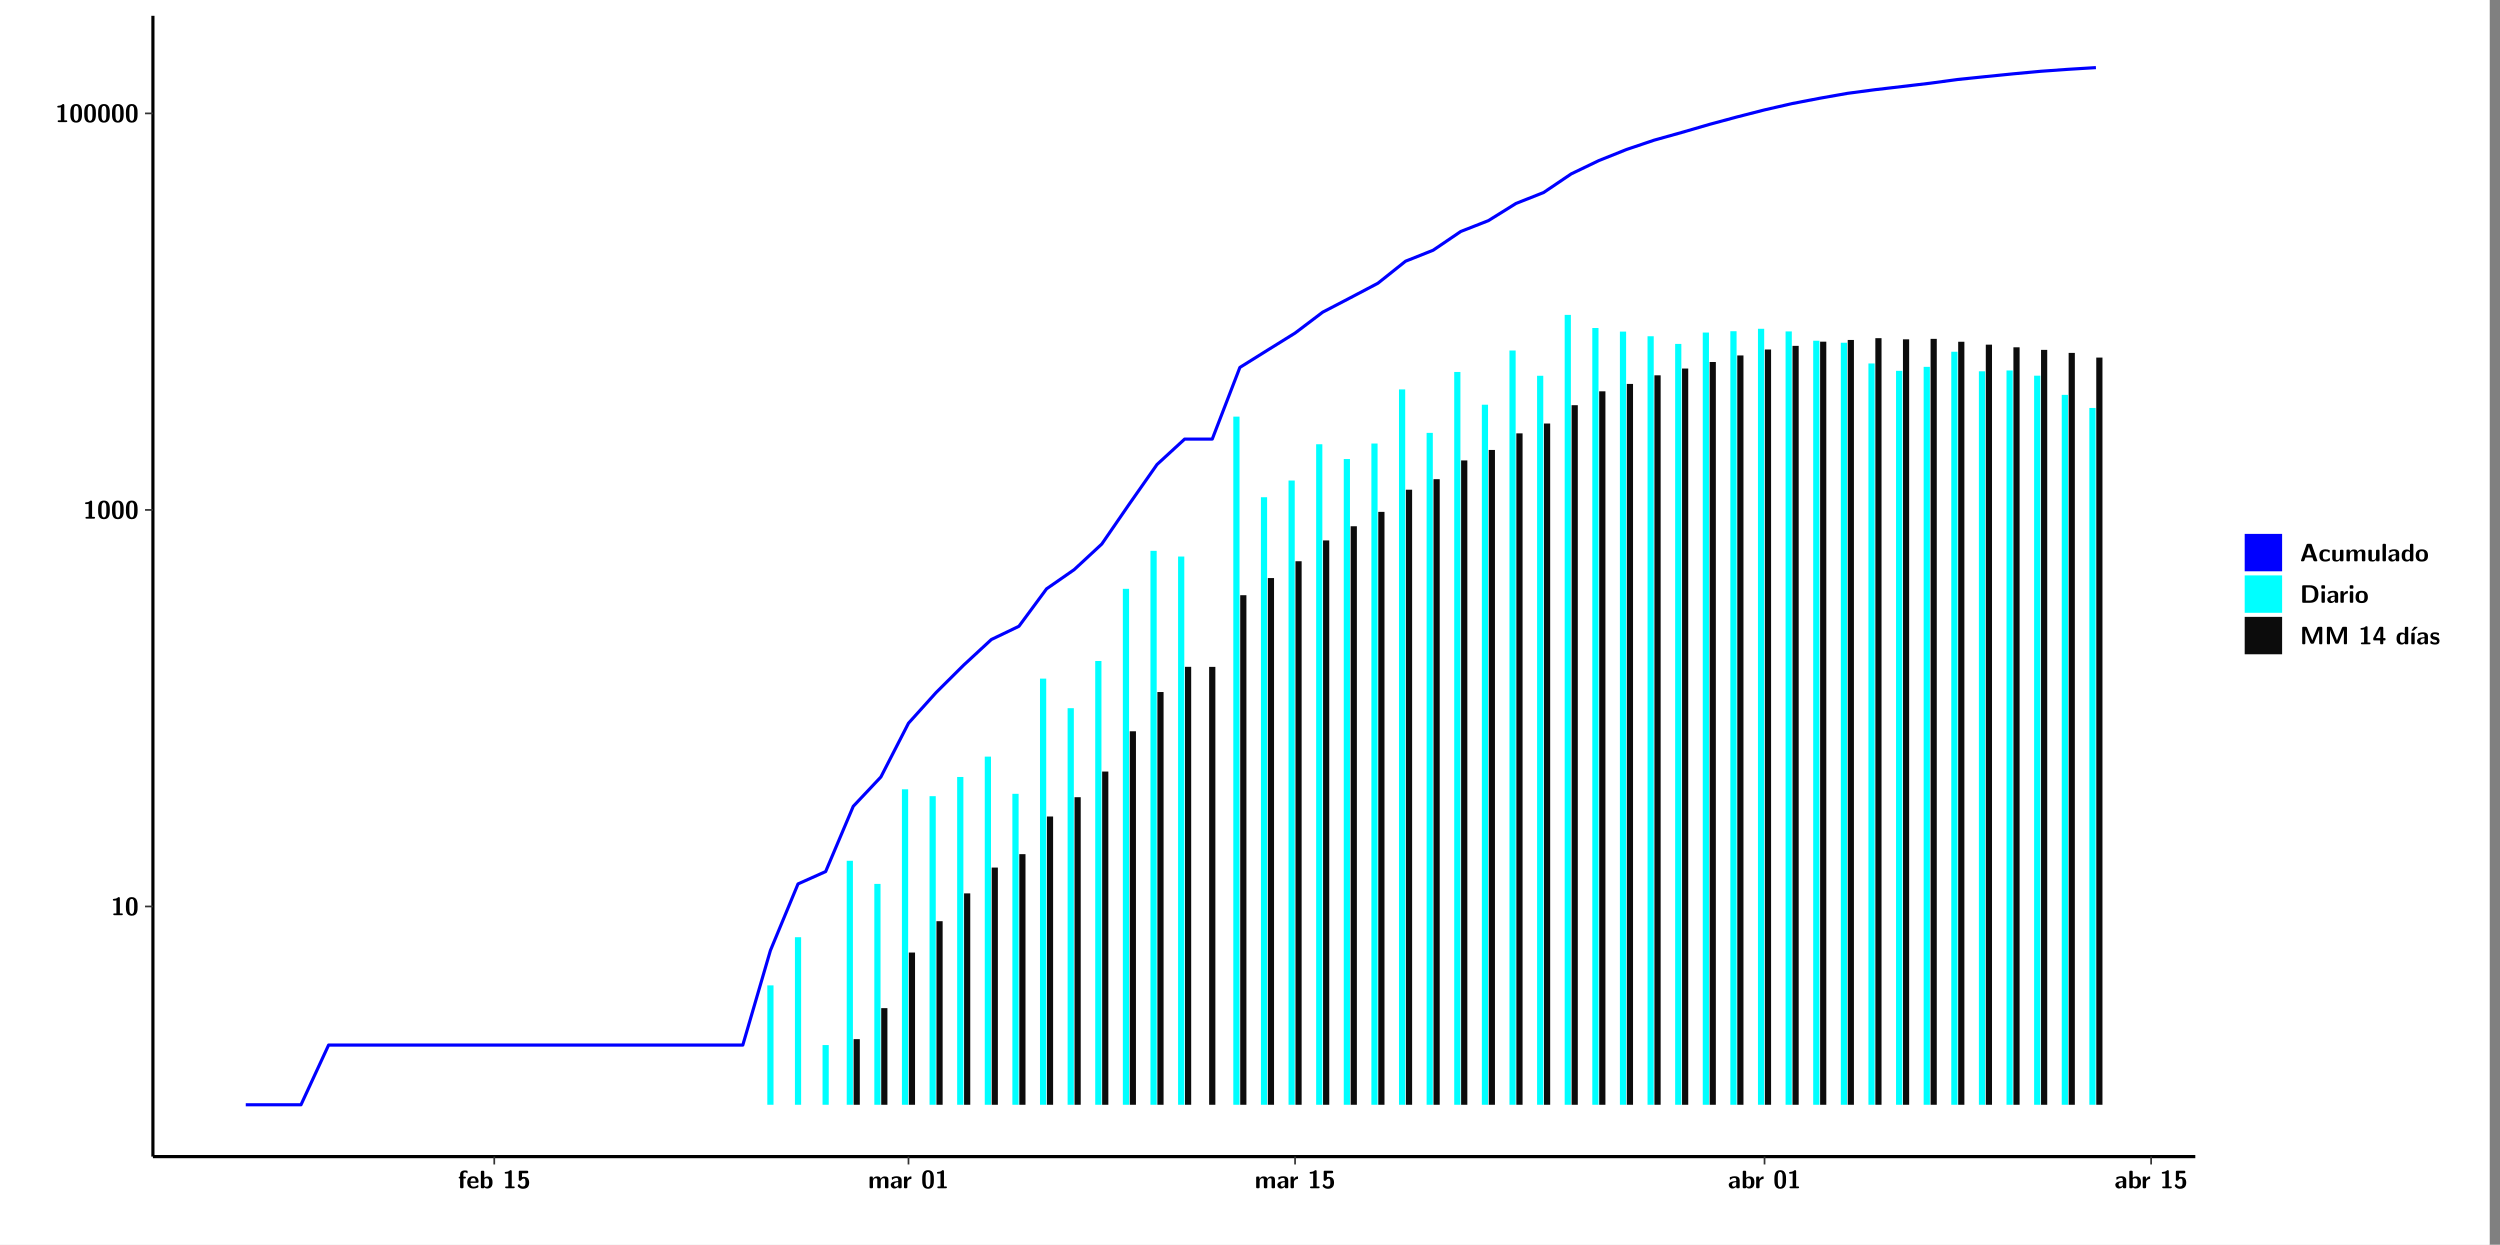 <?xml version="1.0" encoding="UTF-8"?>
<svg xmlns="http://www.w3.org/2000/svg" xmlns:xlink="http://www.w3.org/1999/xlink" width="867.653pt" height="432pt" viewBox="0 0 867.653 432" version="1.1">
<rect x="0" y="0" width="867.653" height="432" fill="#808080" stroke="none"/>
<defs>
<g>
<symbol overflow="visible" id="glyph0-0">
<path style="stroke:none;" d=""/>
</symbol>
<symbol overflow="visible" id="glyph0-1">
<path style="stroke:none;" d="M 3.109 -5.859 C 3.109 -6.016 3.109 -6.281 2.719 -6.281 C 2.547 -6.281 2.516 -6.266 2.406 -6.156 C 2.25 -6.016 1.922 -5.688 1.047 -5.672 C 0.891 -5.672 0.672 -5.609 0.672 -5.359 C 0.672 -5.047 0.969 -5.047 1.094 -5.047 C 1.344 -5.047 1.656 -5.078 1.906 -5.156 L 1.906 -0.625 L 1.234 -0.625 C 1.109 -0.625 0.812 -0.625 0.812 -0.312 C 0.812 0 1.109 0 1.234 0 L 3.719 0 C 3.828 0 4.141 0 4.141 -0.312 C 4.141 -0.625 3.828 -0.625 3.719 -0.625 L 3.109 -0.625 Z M 3.109 -5.859 "/>
</symbol>
<symbol overflow="visible" id="glyph0-2">
<path style="stroke:none;" d="M 4.438 -3 C 4.438 -4.203 4.438 -6.281 2.406 -6.281 C 0.375 -6.281 0.375 -4.219 0.375 -3 C 0.375 -1.812 0.375 0.188 2.406 0.188 C 4.438 0.188 4.438 -1.781 4.438 -3 Z M 2.406 -0.438 C 1.75 -0.438 1.656 -1.25 1.625 -1.484 C 1.562 -1.953 1.562 -2.766 1.562 -3.125 C 1.562 -3.641 1.562 -4.203 1.625 -4.641 C 1.641 -4.875 1.734 -5.641 2.406 -5.641 C 3.047 -5.641 3.156 -4.906 3.188 -4.734 C 3.25 -4.281 3.25 -3.594 3.25 -3.125 C 3.25 -2.625 3.25 -1.953 3.188 -1.469 C 3.156 -1.234 3.062 -0.438 2.406 -0.438 Z M 2.406 -0.438 "/>
</symbol>
<symbol overflow="visible" id="glyph0-3">
<path style="stroke:none;" d="M 1.922 -3.391 L 2.344 -3.391 C 2.453 -3.391 2.766 -3.391 2.766 -3.703 C 2.766 -4.016 2.453 -4.016 2.344 -4.016 L 1.891 -4.016 L 1.891 -4.969 C 1.891 -5.203 1.891 -5.547 2.469 -5.547 C 2.75 -5.547 2.922 -5.469 3.094 -5.297 C 3.156 -5.234 3.188 -5.219 3.219 -5.219 C 3.344 -5.219 3.344 -5.297 3.344 -5.438 L 3.344 -5.844 C 3.344 -6.062 3.328 -6.062 3.031 -6.125 C 2.781 -6.188 2.594 -6.188 2.469 -6.188 C 1.812 -6.188 0.75 -6.031 0.75 -4.719 L 0.75 -4.016 C 0.562 -4.016 0.266 -4.016 0.266 -3.703 C 0.266 -3.391 0.562 -3.391 0.75 -3.391 L 0.75 -0.422 C 0.75 -0.109 0.844 0 1.172 0 L 1.5 0 C 1.828 0 1.922 -0.109 1.922 -0.422 Z M 1.922 -3.391 "/>
</symbol>
<symbol overflow="visible" id="glyph0-4">
<path style="stroke:none;" d="M 3.781 -1.875 C 3.984 -1.875 4.203 -1.891 4.203 -2.281 C 4.203 -3.406 3.672 -4.156 2.359 -4.156 C 0.969 -4.156 0.266 -3.375 0.266 -2.047 C 0.266 -0.609 1.109 0.094 2.484 0.094 C 2.812 0.094 3.312 0.047 3.891 -0.234 C 4.078 -0.328 4.141 -0.359 4.141 -0.469 C 4.141 -0.531 4.125 -0.781 4.109 -0.844 C 4.078 -1.125 4.062 -1.125 3.984 -1.125 C 3.953 -1.125 3.938 -1.125 3.844 -1.047 C 3.328 -0.594 2.797 -0.531 2.516 -0.531 C 1.531 -0.531 1.422 -1.312 1.391 -1.875 Z M 1.406 -2.344 C 1.422 -2.875 1.609 -3.531 2.359 -3.531 C 3.062 -3.531 3.203 -3.031 3.219 -2.344 Z M 1.406 -2.344 "/>
</symbol>
<symbol overflow="visible" id="glyph0-5">
<path style="stroke:none;" d="M 1.703 -5.656 C 1.703 -5.938 1.641 -6.078 1.281 -6.078 L 0.953 -6.078 C 0.641 -6.078 0.531 -5.984 0.531 -5.656 L 0.531 -0.422 C 0.531 -0.109 0.625 0 0.953 0 L 1.312 0 C 1.453 0 1.719 0 1.734 -0.344 C 2.125 0.094 2.578 0.094 2.719 0.094 C 4.578 0.094 4.578 -1.594 4.578 -2.031 C 4.578 -2.453 4.578 -4.109 2.938 -4.109 C 2.219 -4.109 1.781 -3.703 1.703 -3.625 Z M 1.734 -3.172 C 1.844 -3.281 2.109 -3.484 2.5 -3.484 C 3.391 -3.484 3.391 -2.672 3.391 -2.016 C 3.391 -1.375 3.391 -0.531 2.406 -0.531 C 2.047 -0.531 1.828 -0.75 1.734 -0.875 Z M 1.734 -3.172 "/>
</symbol>
<symbol overflow="visible" id="glyph0-6">
<path style="stroke:none;" d="M 1.859 -5.203 L 3.578 -5.203 C 4 -5.203 4 -5.406 4 -5.641 C 4 -5.875 4 -6.078 3.578 -6.078 L 1.141 -6.078 C 0.875 -6.078 0.734 -6.031 0.734 -5.688 L 0.734 -3 C 0.734 -2.609 0.922 -2.594 1.172 -2.594 C 1.391 -2.594 1.469 -2.594 1.594 -2.812 C 1.812 -3.141 2.109 -3.328 2.469 -3.328 C 3.047 -3.328 3.047 -2.656 3.047 -1.969 C 3.047 -1.297 3.047 -0.625 2.125 -0.625 C 1.844 -0.625 1.25 -0.703 0.906 -1.406 C 0.875 -1.453 0.844 -1.5 0.781 -1.5 C 0.719 -1.5 0.703 -1.469 0.656 -1.391 C 0.531 -1.188 0.328 -0.891 0.328 -0.828 C 0.328 -0.75 0.891 0.188 2.141 0.188 C 3.562 0.188 4.328 -0.516 4.328 -1.938 C 4.328 -3.094 3.844 -3.953 2.5 -3.953 C 2.281 -3.953 2.078 -3.922 1.859 -3.844 Z M 1.859 -5.203 "/>
</symbol>
<symbol overflow="visible" id="glyph0-7">
<path style="stroke:none;" d="M 7.062 -2.844 C 7.062 -3.75 6.672 -4.109 5.781 -4.109 C 5.156 -4.109 4.688 -3.828 4.359 -3.25 C 4.219 -4.078 3.484 -4.109 3.109 -4.109 C 2.938 -4.109 2.578 -4.109 2.188 -3.828 C 1.906 -3.625 1.734 -3.344 1.672 -3.203 L 1.672 -3.641 C 1.672 -3.922 1.609 -4.062 1.25 -4.062 L 0.953 -4.062 C 0.625 -4.062 0.531 -3.969 0.531 -3.641 L 0.531 -0.422 C 0.531 -0.109 0.625 0 0.953 0 L 1.297 0 C 1.625 0 1.719 -0.109 1.719 -0.422 L 1.719 -2.359 C 1.719 -3.141 2.25 -3.484 2.688 -3.484 C 3.109 -3.484 3.203 -3.297 3.203 -2.828 L 3.203 -0.422 C 3.203 -0.109 3.297 0 3.625 0 L 3.969 0 C 4.297 0 4.391 -0.109 4.391 -0.422 L 4.391 -2.359 C 4.391 -3.141 4.922 -3.484 5.359 -3.484 C 5.781 -3.484 5.875 -3.297 5.875 -2.828 L 5.875 -0.422 C 5.875 -0.109 5.969 0 6.297 0 L 6.641 0 C 6.984 0 7.062 -0.109 7.062 -0.422 Z M 7.062 -2.844 "/>
</symbol>
<symbol overflow="visible" id="glyph0-8">
<path style="stroke:none;" d="M 4.062 -2.766 C 4.062 -4.156 2.734 -4.156 2.297 -4.156 C 1.891 -4.156 1.453 -4.125 0.859 -3.891 C 0.672 -3.797 0.625 -3.781 0.625 -3.688 C 0.625 -3.625 0.688 -3.109 0.688 -3.047 C 0.703 -2.984 0.75 -2.938 0.812 -2.938 C 0.844 -2.938 0.875 -2.969 0.906 -3 C 1.281 -3.391 1.719 -3.578 2.266 -3.578 C 2.734 -3.578 2.875 -3.297 2.875 -2.781 L 2.875 -2.469 C 2.562 -2.469 0.266 -2.453 0.266 -1.172 C 0.266 -0.547 0.766 0.094 1.531 0.094 C 1.828 0.094 2.484 0.016 2.906 -0.594 L 2.906 -0.422 C 2.906 -0.141 2.969 0 3.328 0 L 3.641 0 C 3.984 0 4.062 -0.109 4.062 -0.422 Z M 2.875 -1.344 C 2.875 -0.531 2.047 -0.531 2.016 -0.531 C 1.641 -0.531 1.406 -0.844 1.406 -1.188 C 1.406 -2.047 2.625 -2.109 2.875 -2.109 Z M 2.875 -1.344 "/>
</symbol>
<symbol overflow="visible" id="glyph0-9">
<path style="stroke:none;" d="M 1.703 -2.016 C 1.703 -2.844 2.391 -3.188 2.938 -3.219 C 3.109 -3.234 3.125 -3.234 3.125 -3.469 L 3.125 -3.875 C 3.125 -4.047 3.125 -4.109 2.969 -4.109 C 2.719 -4.109 2.078 -4.031 1.672 -3.078 L 1.656 -3.078 L 1.656 -3.641 C 1.656 -3.922 1.594 -4.062 1.234 -4.062 L 0.953 -4.062 C 0.641 -4.062 0.531 -3.969 0.531 -3.641 L 0.531 -0.422 C 0.531 -0.109 0.625 0 0.953 0 L 1.281 0 C 1.609 0 1.703 -0.109 1.703 -0.422 Z M 1.703 -2.016 "/>
</symbol>
<symbol overflow="visible" id="glyph0-10">
<path style="stroke:none;" d="M 4.156 -5.703 C 4.031 -6.078 3.766 -6.078 3.594 -6.078 L 2.828 -6.078 C 2.641 -6.078 2.391 -6.078 2.266 -5.703 L 0.406 -0.406 C 0.375 -0.297 0.375 -0.281 0.375 -0.234 C 0.375 0 0.594 0 0.703 0 L 1.031 0 C 1.188 0 1.453 0 1.578 -0.344 L 1.922 -1.328 L 4.344 -1.328 L 4.641 -0.484 C 4.75 -0.172 4.812 0 5.234 0 L 5.703 0 C 5.828 0 6.047 0 6.047 -0.234 C 6.047 -0.281 6.047 -0.297 6 -0.406 Z M 2.812 -3.938 C 2.938 -4.328 3.062 -4.656 3.125 -4.969 L 3.141 -4.969 C 3.188 -4.766 3.188 -4.75 3.25 -4.547 L 4.078 -2.078 L 2.188 -2.078 Z M 2.812 -3.938 "/>
</symbol>
<symbol overflow="visible" id="glyph0-11">
<path style="stroke:none;" d="M 4 -0.438 C 4 -0.531 3.969 -0.938 3.953 -1.047 C 3.953 -1.078 3.938 -1.172 3.844 -1.172 C 3.812 -1.172 3.797 -1.172 3.703 -1.078 C 3.562 -0.953 3.141 -0.594 2.422 -0.594 C 1.516 -0.594 1.516 -1.469 1.516 -2.031 C 1.516 -2.75 1.562 -3.484 2.453 -3.484 C 3.031 -3.484 3.266 -3.344 3.578 -3.078 C 3.688 -2.984 3.703 -2.984 3.734 -2.984 C 3.828 -2.984 3.844 -3.062 3.844 -3.094 C 3.859 -3.172 3.953 -3.656 3.953 -3.703 C 3.953 -3.781 3.891 -3.812 3.75 -3.891 C 3.328 -4.078 3.062 -4.156 2.453 -4.156 C 1.141 -4.156 0.328 -3.547 0.328 -2.016 C 0.328 -0.562 1.078 0.094 2.406 0.094 C 2.641 0.094 3.172 0.094 3.75 -0.203 C 4 -0.344 4 -0.344 4 -0.438 Z M 4 -0.438 "/>
</symbol>
<symbol overflow="visible" id="glyph0-12">
<path style="stroke:none;" d="M 4.391 -3.594 C 4.391 -3.875 4.328 -4.016 3.969 -4.016 L 3.609 -4.016 C 3.281 -4.016 3.188 -3.906 3.188 -3.594 L 3.188 -1.516 C 3.188 -0.938 2.891 -0.438 2.266 -0.438 C 1.766 -0.438 1.719 -0.562 1.719 -1.031 L 1.719 -3.594 C 1.719 -3.875 1.656 -4.016 1.297 -4.016 L 0.953 -4.016 C 0.625 -4.016 0.531 -3.922 0.531 -3.594 L 0.531 -1.109 C 0.531 -0.172 1.031 0.094 1.953 0.094 C 2.188 0.094 2.812 0.094 3.219 -0.656 L 3.219 -0.422 C 3.219 -0.141 3.281 0 3.641 0 L 3.969 0 C 4.297 0 4.391 -0.109 4.391 -0.422 Z M 4.391 -3.594 "/>
</symbol>
<symbol overflow="visible" id="glyph0-13">
<path style="stroke:none;" d="M 1.703 -5.656 C 1.703 -5.938 1.641 -6.078 1.281 -6.078 L 0.953 -6.078 C 0.641 -6.078 0.531 -5.984 0.531 -5.656 L 0.531 -0.422 C 0.531 -0.109 0.625 0 0.953 0 L 1.281 0 C 1.609 0 1.703 -0.109 1.703 -0.422 Z M 1.703 -5.656 "/>
</symbol>
<symbol overflow="visible" id="glyph0-14">
<path style="stroke:none;" d="M 4.375 -5.656 C 4.375 -5.938 4.312 -6.078 3.953 -6.078 L 3.625 -6.078 C 3.297 -6.078 3.203 -5.969 3.203 -5.656 L 3.203 -3.672 C 2.812 -4.047 2.375 -4.109 2.109 -4.109 C 0.328 -4.109 0.328 -2.422 0.328 -2 C 0.328 -1.594 0.328 0.094 2.062 0.094 C 2.422 0.094 2.812 -0.016 3.188 -0.406 C 3.188 -0.094 3.297 0 3.609 0 L 3.953 0 C 4.281 0 4.375 -0.109 4.375 -0.422 Z M 3.188 -1.094 C 3.188 -0.953 3.188 -0.875 2.922 -0.688 C 2.703 -0.547 2.5 -0.531 2.406 -0.531 C 1.516 -0.531 1.516 -1.344 1.516 -2 C 1.516 -2.656 1.516 -3.484 2.5 -3.484 C 2.75 -3.484 2.984 -3.391 3.188 -3.203 Z M 3.188 -1.094 "/>
</symbol>
<symbol overflow="visible" id="glyph0-15">
<path style="stroke:none;" d="M 4.547 -1.969 C 4.547 -3.406 3.844 -4.156 2.406 -4.156 C 0.953 -4.156 0.266 -3.391 0.266 -1.969 C 0.266 -0.547 1.031 0.094 2.406 0.094 C 3.781 0.094 4.547 -0.531 4.547 -1.969 Z M 2.406 -0.594 C 1.469 -0.594 1.469 -1.375 1.469 -2.078 C 1.469 -2.75 1.469 -3.531 2.406 -3.531 C 3.344 -3.531 3.344 -2.766 3.344 -2.078 C 3.344 -1.391 3.344 -0.594 2.406 -0.594 Z M 2.406 -0.594 "/>
</symbol>
<symbol overflow="visible" id="glyph0-16">
<path style="stroke:none;" d="M 1.219 -6.078 C 0.906 -6.078 0.797 -5.984 0.797 -5.656 L 0.797 -0.422 C 0.797 -0.109 0.891 0 1.219 0 L 3.531 0 C 5.672 0 6.422 -1.281 6.422 -3 C 6.422 -3.688 6.297 -4.547 5.812 -5.156 C 5.156 -5.984 4.109 -6.078 3.531 -6.078 Z M 2.062 -0.75 L 2.062 -5.328 L 3.188 -5.328 C 5.078 -5.328 5.156 -3.984 5.156 -3 C 5.156 -2 5.062 -0.75 3.188 -0.75 Z M 2.062 -0.75 "/>
</symbol>
<symbol overflow="visible" id="glyph0-17">
<path style="stroke:none;" d="M 0.891 -6.094 C 0.609 -6.094 0.469 -6.047 0.469 -5.688 L 0.469 -5.281 C 0.469 -5 0.562 -4.891 0.891 -4.891 L 1.344 -4.891 C 1.766 -4.891 1.766 -5.078 1.766 -5.484 C 1.766 -5.906 1.766 -6.094 1.344 -6.094 Z M 1.703 -3.594 C 1.703 -3.875 1.641 -4.016 1.281 -4.016 L 0.953 -4.016 C 0.641 -4.016 0.531 -3.922 0.531 -3.594 L 0.531 -0.422 C 0.531 -0.109 0.625 0 0.953 0 L 1.281 0 C 1.609 0 1.703 -0.109 1.703 -0.422 Z M 1.703 -3.594 "/>
</symbol>
<symbol overflow="visible" id="glyph0-18">
<path style="stroke:none;" d="M 4.859 -2.859 C 4.688 -2.422 4.359 -1.609 4.281 -1.312 C 4.203 -1.625 3.844 -2.484 3.656 -2.953 L 2.531 -5.719 C 2.391 -6.078 2.109 -6.078 1.953 -6.078 L 1.219 -6.078 C 0.906 -6.078 0.797 -5.984 0.797 -5.656 L 0.797 -0.422 C 0.797 -0.109 0.891 0 1.219 0 L 1.453 0 C 1.781 0 1.875 -0.109 1.875 -0.422 L 1.875 -4.953 L 1.891 -4.953 C 1.984 -4.562 2.375 -3.578 2.578 -3.062 L 3.609 -0.562 C 3.766 -0.188 3.969 -0.188 4.266 -0.188 C 4.562 -0.188 4.781 -0.188 4.938 -0.562 L 6.062 -3.328 C 6.141 -3.531 6.625 -4.719 6.672 -4.953 L 6.688 -4.953 L 6.688 -0.422 C 6.688 -0.141 6.75 0 7.109 0 L 7.344 0 C 7.672 0 7.766 -0.109 7.766 -0.422 L 7.766 -5.656 C 7.766 -5.938 7.703 -6.078 7.344 -6.078 L 6.609 -6.078 C 6.391 -6.078 6.172 -6.062 6.016 -5.703 Z M 4.859 -2.859 "/>
</symbol>
<symbol overflow="visible" id="glyph0-19">
<path style="stroke:none;" d="M 0.344 -2.297 C 0.266 -2.172 0.266 -2.141 0.266 -1.984 L 0.266 -1.766 C 0.266 -1.484 0.328 -1.344 0.688 -1.344 L 2.672 -1.344 L 2.672 -0.422 C 2.672 -0.141 2.719 0 3.078 0 L 3.328 0 C 3.656 0 3.75 -0.109 3.75 -0.422 L 3.75 -1.344 L 4.125 -1.344 C 4.391 -1.344 4.547 -1.406 4.547 -1.75 C 4.547 -2.078 4.422 -2.172 4.125 -2.172 L 3.75 -2.172 L 3.75 -5.656 C 3.75 -5.984 3.656 -6.078 3.328 -6.078 L 2.688 -6.078 C 2.531 -6.078 2.391 -6.078 2.281 -5.875 Z M 1.188 -2.172 C 2.578 -4.75 2.672 -5.016 2.703 -5.156 L 2.719 -5.156 L 2.719 -2.172 Z M 1.188 -2.172 "/>
</symbol>
<symbol overflow="visible" id="glyph0-20">
<path style="stroke:none;" d="M 3.906 -5.844 C 3.953 -5.875 4 -5.922 4 -5.969 C 4 -6.078 3.906 -6.078 3.766 -6.078 L 3.047 -6.078 C 2.875 -6.078 2.859 -6.078 2.781 -5.984 L 2.031 -4.953 C 1.953 -4.859 1.953 -4.844 1.953 -4.828 C 1.953 -4.703 2.047 -4.703 2.188 -4.703 L 2.516 -4.703 Z M 3.906 -5.844 "/>
</symbol>
<symbol overflow="visible" id="glyph0-21">
<path style="stroke:none;" d="M 1.703 -3.594 C 1.703 -3.875 1.641 -4.016 1.281 -4.016 L 0.953 -4.016 C 0.641 -4.016 0.531 -3.922 0.531 -3.594 L 0.531 -0.422 C 0.531 -0.109 0.625 0 0.953 0 L 1.281 0 C 1.609 0 1.703 -0.109 1.703 -0.422 Z M 1.703 -3.594 "/>
</symbol>
<symbol overflow="visible" id="glyph0-22">
<path style="stroke:none;" d="M 3.469 -1.234 C 3.469 -1.734 3.203 -2.031 3.047 -2.172 C 2.703 -2.484 2.391 -2.547 2.031 -2.609 C 1.547 -2.703 1.188 -2.766 1.188 -3.109 C 1.188 -3.469 1.484 -3.547 1.828 -3.547 C 2.406 -3.547 2.719 -3.328 2.953 -3.125 C 3.047 -3.047 3.062 -3.047 3.094 -3.047 C 3.188 -3.047 3.203 -3.125 3.203 -3.156 C 3.219 -3.219 3.312 -3.719 3.312 -3.766 C 3.312 -3.906 2.844 -4.031 2.75 -4.062 C 2.406 -4.156 2.125 -4.156 1.891 -4.156 C 1.5 -4.156 0.328 -4.156 0.328 -2.906 C 0.328 -2.484 0.516 -2.219 0.75 -2 C 1.062 -1.734 1.406 -1.672 1.906 -1.562 C 2.156 -1.531 2.609 -1.453 2.609 -1.062 C 2.609 -0.656 2.266 -0.594 1.922 -0.594 C 1.531 -0.594 1.047 -0.703 0.625 -1.188 C 0.594 -1.234 0.562 -1.266 0.516 -1.266 C 0.422 -1.266 0.406 -1.188 0.391 -1.125 C 0.375 -1.016 0.266 -0.516 0.266 -0.422 C 0.266 -0.266 0.922 -0.062 0.922 -0.047 C 1.406 0.094 1.766 0.094 1.922 0.094 C 2.359 0.094 3.469 0.062 3.469 -1.234 Z M 3.469 -1.234 "/>
</symbol>
</g>
<clipPath id="clip1">
  <path d="M 0 0 L 864.012 0 L 864.012 432 L 0 432 Z M 0 0 "/>
</clipPath>
<clipPath id="clip2">
  <path d="M 53.07 5.473 L 761.902 5.473 L 761.902 401.414 L 53.07 401.414 Z M 53.07 5.473 "/>
</clipPath>
</defs>
<g id="surface1">
<g clip-path="url(#clip1)" clip-rule="nonzero">
<path style="fill-rule:nonzero;fill:rgb(100%,100%,100%);fill-opacity:1;stroke-width:0.598;stroke-linecap:round;stroke-linejoin:round;stroke:rgb(100%,100%,100%);stroke-opacity:1;stroke-miterlimit:10;" d="M 0 0 L 0 432.004 L 864.012 432.004 L 864.012 0 Z M 0 0 " transform="matrix(1,0,0,-1,0,432)"/>
</g>
<g clip-path="url(#clip2)" clip-rule="nonzero">
<path style=" stroke:none;fill-rule:nonzero;fill:rgb(100%,100%,100%);fill-opacity:1;" d="M 53.07 401.414 L 53.07 5.473 L 761.902 5.473 L 761.902 401.414 Z M 53.07 401.414 "/>
</g>
<path style=" stroke:none;fill-rule:nonzero;fill:rgb(0%,100%,100%);fill-opacity:1;" d="M 266.305 383.422 L 266.305 341.988 L 268.457 341.988 L 268.457 383.422 Z M 266.305 383.422 "/>
<path style=" stroke:none;fill-rule:nonzero;fill:rgb(0%,100%,100%);fill-opacity:1;" d="M 275.891 383.422 L 275.891 325.27 L 278.039 325.27 L 278.039 383.422 Z M 275.891 383.422 "/>
<path style=" stroke:none;fill-rule:nonzero;fill:rgb(0%,100%,100%);fill-opacity:1;" d="M 285.473 383.422 L 285.473 362.699 L 287.625 362.699 L 287.625 383.422 Z M 285.473 383.422 "/>
<path style=" stroke:none;fill-rule:nonzero;fill:rgb(0%,100%,100%);fill-opacity:1;" d="M 293.863 383.422 L 293.863 298.746 L 296.016 298.746 L 296.016 383.422 Z M 293.863 383.422 "/>
<path style=" stroke:none;fill-rule:nonzero;fill:rgb(4.999%,4.999%,4.999%);fill-opacity:1;" d="M 296.254 383.422 L 296.254 360.648 L 298.406 360.648 L 298.406 383.422 Z M 296.254 383.422 "/>
<path style=" stroke:none;fill-rule:nonzero;fill:rgb(0%,100%,100%);fill-opacity:1;" d="M 303.445 383.422 L 303.445 306.77 L 305.598 306.77 L 305.598 383.422 Z M 303.445 383.422 "/>
<path style=" stroke:none;fill-rule:nonzero;fill:rgb(4.999%,4.999%,4.999%);fill-opacity:1;" d="M 305.836 383.422 L 305.836 349.887 L 307.988 349.887 L 307.988 383.422 Z M 305.836 383.422 "/>
<path style=" stroke:none;fill-rule:nonzero;fill:rgb(0%,100%,100%);fill-opacity:1;" d="M 313.02 383.422 L 313.02 273.93 L 315.184 273.93 L 315.184 383.422 Z M 313.02 383.422 "/>
<path style=" stroke:none;fill-rule:nonzero;fill:rgb(4.999%,4.999%,4.999%);fill-opacity:1;" d="M 315.422 383.422 L 315.422 330.59 L 317.574 330.59 L 317.574 383.422 Z M 315.422 383.422 "/>
<path style=" stroke:none;fill-rule:nonzero;fill:rgb(0%,100%,100%);fill-opacity:1;" d="M 322.605 383.422 L 322.605 276.32 L 324.766 276.32 L 324.766 383.422 Z M 322.605 383.422 "/>
<path style=" stroke:none;fill-rule:nonzero;fill:rgb(4.999%,4.999%,4.999%);fill-opacity:1;" d="M 325.004 383.422 L 325.004 319.711 L 327.156 319.711 L 327.156 383.422 Z M 325.004 383.422 "/>
<path style=" stroke:none;fill-rule:nonzero;fill:rgb(0%,100%,100%);fill-opacity:1;" d="M 332.188 383.422 L 332.188 269.656 L 334.352 269.656 L 334.352 383.422 Z M 332.188 383.422 "/>
<path style=" stroke:none;fill-rule:nonzero;fill:rgb(4.999%,4.999%,4.999%);fill-opacity:1;" d="M 334.59 383.422 L 334.59 310.055 L 336.742 310.055 L 336.742 383.422 Z M 334.59 383.422 "/>
<path style=" stroke:none;fill-rule:nonzero;fill:rgb(0%,100%,100%);fill-opacity:1;" d="M 341.773 383.422 L 341.773 262.594 L 343.934 262.594 L 343.934 383.422 Z M 341.773 383.422 "/>
<path style=" stroke:none;fill-rule:nonzero;fill:rgb(4.999%,4.999%,4.999%);fill-opacity:1;" d="M 344.172 383.422 L 344.172 301.098 L 346.324 301.098 L 346.324 383.422 Z M 344.172 383.422 "/>
<path style=" stroke:none;fill-rule:nonzero;fill:rgb(0%,100%,100%);fill-opacity:1;" d="M 351.355 383.422 L 351.355 275.504 L 353.52 275.504 L 353.52 383.422 Z M 351.355 383.422 "/>
<path style=" stroke:none;fill-rule:nonzero;fill:rgb(4.999%,4.999%,4.999%);fill-opacity:1;" d="M 353.758 383.422 L 353.758 296.445 L 355.91 296.445 L 355.91 383.422 Z M 353.758 383.422 "/>
<path style=" stroke:none;fill-rule:nonzero;fill:rgb(0%,100%,100%);fill-opacity:1;" d="M 360.941 383.422 L 360.941 235.523 L 363.102 235.523 L 363.102 383.422 Z M 360.941 383.422 "/>
<path style=" stroke:none;fill-rule:nonzero;fill:rgb(4.999%,4.999%,4.999%);fill-opacity:1;" d="M 363.344 383.422 L 363.344 283.375 L 365.492 283.375 L 365.492 383.422 Z M 363.344 383.422 "/>
<path style=" stroke:none;fill-rule:nonzero;fill:rgb(0%,100%,100%);fill-opacity:1;" d="M 370.523 383.422 L 370.523 245.785 L 372.688 245.785 L 372.688 383.422 Z M 370.523 383.422 "/>
<path style=" stroke:none;fill-rule:nonzero;fill:rgb(4.999%,4.999%,4.999%);fill-opacity:1;" d="M 372.926 383.422 L 372.926 276.68 L 375.078 276.68 L 375.078 383.422 Z M 372.926 383.422 "/>
<path style=" stroke:none;fill-rule:nonzero;fill:rgb(0%,100%,100%);fill-opacity:1;" d="M 380.109 383.422 L 380.109 229.406 L 382.27 229.406 L 382.27 383.422 Z M 380.109 383.422 "/>
<path style=" stroke:none;fill-rule:nonzero;fill:rgb(4.999%,4.999%,4.999%);fill-opacity:1;" d="M 382.512 383.422 L 382.512 267.773 L 384.664 267.773 L 384.664 383.422 Z M 382.512 383.422 "/>
<path style=" stroke:none;fill-rule:nonzero;fill:rgb(0%,100%,100%);fill-opacity:1;" d="M 389.695 383.422 L 389.695 204.359 L 391.855 204.359 L 391.855 383.422 Z M 389.695 383.422 "/>
<path style=" stroke:none;fill-rule:nonzero;fill:rgb(4.999%,4.999%,4.999%);fill-opacity:1;" d="M 392.094 383.422 L 392.094 253.797 L 394.246 253.797 L 394.246 383.422 Z M 392.094 383.422 "/>
<path style=" stroke:none;fill-rule:nonzero;fill:rgb(0%,100%,100%);fill-opacity:1;" d="M 399.277 383.422 L 399.277 191.172 L 401.441 191.172 L 401.441 383.422 Z M 399.277 383.422 "/>
<path style=" stroke:none;fill-rule:nonzero;fill:rgb(4.999%,4.999%,4.999%);fill-opacity:1;" d="M 401.68 383.422 L 401.68 240.176 L 403.832 240.176 L 403.832 383.422 Z M 401.68 383.422 "/>
<path style=" stroke:none;fill-rule:nonzero;fill:rgb(0%,100%,100%);fill-opacity:1;" d="M 408.863 383.422 L 408.863 193.152 L 411.023 193.152 L 411.023 383.422 Z M 408.863 383.422 "/>
<path style=" stroke:none;fill-rule:nonzero;fill:rgb(4.999%,4.999%,4.999%);fill-opacity:1;" d="M 411.262 383.422 L 411.262 231.43 L 413.414 231.43 L 413.414 383.422 Z M 411.262 383.422 "/>
<path style=" stroke:none;fill-rule:nonzero;fill:rgb(4.999%,4.999%,4.999%);fill-opacity:1;" d="M 419.641 383.422 L 419.641 231.449 L 421.805 231.449 L 421.805 383.422 Z M 419.641 383.422 "/>
<path style=" stroke:none;fill-rule:nonzero;fill:rgb(0%,100%,100%);fill-opacity:1;" d="M 428.031 383.422 L 428.031 144.594 L 430.191 144.594 L 430.191 383.422 Z M 428.031 383.422 "/>
<path style=" stroke:none;fill-rule:nonzero;fill:rgb(4.999%,4.999%,4.999%);fill-opacity:1;" d="M 430.43 383.422 L 430.43 206.574 L 432.582 206.574 L 432.582 383.422 Z M 430.43 383.422 "/>
<path style=" stroke:none;fill-rule:nonzero;fill:rgb(0%,100%,100%);fill-opacity:1;" d="M 437.613 383.422 L 437.613 172.57 L 439.766 172.57 L 439.766 383.422 Z M 437.613 383.422 "/>
<path style=" stroke:none;fill-rule:nonzero;fill:rgb(4.999%,4.999%,4.999%);fill-opacity:1;" d="M 440.016 383.422 L 440.016 200.625 L 442.168 200.625 L 442.168 383.422 Z M 440.016 383.422 "/>
<path style=" stroke:none;fill-rule:nonzero;fill:rgb(0%,100%,100%);fill-opacity:1;" d="M 447.199 383.422 L 447.199 166.77 L 449.352 166.77 L 449.352 383.422 Z M 447.199 383.422 "/>
<path style=" stroke:none;fill-rule:nonzero;fill:rgb(4.999%,4.999%,4.999%);fill-opacity:1;" d="M 449.602 383.422 L 449.602 194.785 L 451.75 194.785 L 451.75 383.422 Z M 449.602 383.422 "/>
<path style=" stroke:none;fill-rule:nonzero;fill:rgb(0%,100%,100%);fill-opacity:1;" d="M 456.781 383.422 L 456.781 154.18 L 458.934 154.18 L 458.934 383.422 Z M 456.781 383.422 "/>
<path style=" stroke:none;fill-rule:nonzero;fill:rgb(4.999%,4.999%,4.999%);fill-opacity:1;" d="M 459.176 383.422 L 459.176 187.562 L 461.336 187.562 L 461.336 383.422 Z M 459.176 383.422 "/>
<path style=" stroke:none;fill-rule:nonzero;fill:rgb(0%,100%,100%);fill-opacity:1;" d="M 466.367 383.422 L 466.367 159.309 L 468.52 159.309 L 468.52 383.422 Z M 466.367 383.422 "/>
<path style=" stroke:none;fill-rule:nonzero;fill:rgb(4.999%,4.999%,4.999%);fill-opacity:1;" d="M 468.758 383.422 L 468.758 182.641 L 470.922 182.641 L 470.922 383.422 Z M 468.758 383.422 "/>
<path style=" stroke:none;fill-rule:nonzero;fill:rgb(0%,100%,100%);fill-opacity:1;" d="M 475.953 383.422 L 475.953 153.93 L 478.102 153.93 L 478.102 383.422 Z M 475.953 383.422 "/>
<path style=" stroke:none;fill-rule:nonzero;fill:rgb(4.999%,4.999%,4.999%);fill-opacity:1;" d="M 478.344 383.422 L 478.344 177.652 L 480.504 177.652 L 480.504 383.422 Z M 478.344 383.422 "/>
<path style=" stroke:none;fill-rule:nonzero;fill:rgb(0%,100%,100%);fill-opacity:1;" d="M 485.535 383.422 L 485.535 135.148 L 487.688 135.148 L 487.688 383.422 Z M 485.535 383.422 "/>
<path style=" stroke:none;fill-rule:nonzero;fill:rgb(4.999%,4.999%,4.999%);fill-opacity:1;" d="M 487.926 383.422 L 487.926 169.961 L 490.09 169.961 L 490.09 383.422 Z M 487.926 383.422 "/>
<path style=" stroke:none;fill-rule:nonzero;fill:rgb(0%,100%,100%);fill-opacity:1;" d="M 495.121 383.422 L 495.121 150.234 L 497.273 150.234 L 497.273 383.422 Z M 495.121 383.422 "/>
<path style=" stroke:none;fill-rule:nonzero;fill:rgb(4.999%,4.999%,4.999%);fill-opacity:1;" d="M 497.512 383.422 L 497.512 166.305 L 499.672 166.305 L 499.672 383.422 Z M 497.512 383.422 "/>
<path style=" stroke:none;fill-rule:nonzero;fill:rgb(0%,100%,100%);fill-opacity:1;" d="M 504.703 383.422 L 504.703 129.094 L 506.855 129.094 L 506.855 383.422 Z M 504.703 383.422 "/>
<path style=" stroke:none;fill-rule:nonzero;fill:rgb(4.999%,4.999%,4.999%);fill-opacity:1;" d="M 507.094 383.422 L 507.094 159.797 L 509.258 159.797 L 509.258 383.422 Z M 507.094 383.422 "/>
<path style=" stroke:none;fill-rule:nonzero;fill:rgb(0%,100%,100%);fill-opacity:1;" d="M 514.289 383.422 L 514.289 140.461 L 516.441 140.461 L 516.441 383.422 Z M 514.289 383.422 "/>
<path style=" stroke:none;fill-rule:nonzero;fill:rgb(4.999%,4.999%,4.999%);fill-opacity:1;" d="M 516.68 383.422 L 516.68 156.16 L 518.84 156.16 L 518.84 383.422 Z M 516.68 383.422 "/>
<path style=" stroke:none;fill-rule:nonzero;fill:rgb(0%,100%,100%);fill-opacity:1;" d="M 523.871 383.422 L 523.871 121.648 L 526.023 121.648 L 526.023 383.422 Z M 523.871 383.422 "/>
<path style=" stroke:none;fill-rule:nonzero;fill:rgb(4.999%,4.999%,4.999%);fill-opacity:1;" d="M 526.262 383.422 L 526.262 150.402 L 528.426 150.402 L 528.426 383.422 Z M 526.262 383.422 "/>
<path style=" stroke:none;fill-rule:nonzero;fill:rgb(0%,100%,100%);fill-opacity:1;" d="M 533.457 383.422 L 533.457 130.418 L 535.609 130.418 L 535.609 383.422 Z M 533.457 383.422 "/>
<path style=" stroke:none;fill-rule:nonzero;fill:rgb(4.999%,4.999%,4.999%);fill-opacity:1;" d="M 535.848 383.422 L 535.848 146.984 L 538.008 146.984 L 538.008 383.422 Z M 535.848 383.422 "/>
<path style=" stroke:none;fill-rule:nonzero;fill:rgb(0%,100%,100%);fill-opacity:1;" d="M 543.039 383.422 L 543.039 109.285 L 545.191 109.285 L 545.191 383.422 Z M 543.039 383.422 "/>
<path style=" stroke:none;fill-rule:nonzero;fill:rgb(4.999%,4.999%,4.999%);fill-opacity:1;" d="M 545.434 383.422 L 545.434 140.629 L 547.594 140.629 L 547.594 383.422 Z M 545.434 383.422 "/>
<path style=" stroke:none;fill-rule:nonzero;fill:rgb(0%,100%,100%);fill-opacity:1;" d="M 552.625 383.422 L 552.625 113.84 L 554.777 113.84 L 554.777 383.422 Z M 552.625 383.422 "/>
<path style=" stroke:none;fill-rule:nonzero;fill:rgb(4.999%,4.999%,4.999%);fill-opacity:1;" d="M 555.016 383.422 L 555.016 135.809 L 557.18 135.809 L 557.18 383.422 Z M 555.016 383.422 "/>
<path style=" stroke:none;fill-rule:nonzero;fill:rgb(0%,100%,100%);fill-opacity:1;" d="M 562.207 383.422 L 562.207 115.086 L 564.359 115.086 L 564.359 383.422 Z M 562.207 383.422 "/>
<path style=" stroke:none;fill-rule:nonzero;fill:rgb(4.999%,4.999%,4.999%);fill-opacity:1;" d="M 564.602 383.422 L 564.602 133.246 L 566.762 133.246 L 566.762 383.422 Z M 564.602 383.422 "/>
<path style=" stroke:none;fill-rule:nonzero;fill:rgb(0%,100%,100%);fill-opacity:1;" d="M 571.793 383.422 L 571.793 116.699 L 573.945 116.699 L 573.945 383.422 Z M 571.793 383.422 "/>
<path style=" stroke:none;fill-rule:nonzero;fill:rgb(4.999%,4.999%,4.999%);fill-opacity:1;" d="M 574.184 383.422 L 574.184 130.258 L 576.348 130.258 L 576.348 383.422 Z M 574.184 383.422 "/>
<path style=" stroke:none;fill-rule:nonzero;fill:rgb(0%,100%,100%);fill-opacity:1;" d="M 581.379 383.422 L 581.379 119.359 L 583.531 119.359 L 583.531 383.422 Z M 581.379 383.422 "/>
<path style=" stroke:none;fill-rule:nonzero;fill:rgb(4.999%,4.999%,4.999%);fill-opacity:1;" d="M 583.77 383.422 L 583.77 127.906 L 585.922 127.906 L 585.922 383.422 Z M 583.77 383.422 "/>
<path style=" stroke:none;fill-rule:nonzero;fill:rgb(0%,100%,100%);fill-opacity:1;" d="M 590.961 383.422 L 590.961 115.414 L 593.113 115.414 L 593.113 383.422 Z M 590.961 383.422 "/>
<path style=" stroke:none;fill-rule:nonzero;fill:rgb(4.999%,4.999%,4.999%);fill-opacity:1;" d="M 593.352 383.422 L 593.352 125.637 L 595.504 125.637 L 595.504 383.422 Z M 593.352 383.422 "/>
<path style=" stroke:none;fill-rule:nonzero;fill:rgb(0%,100%,100%);fill-opacity:1;" d="M 600.535 383.422 L 600.535 114.953 L 602.699 114.953 L 602.699 383.422 Z M 600.535 383.422 "/>
<path style=" stroke:none;fill-rule:nonzero;fill:rgb(4.999%,4.999%,4.999%);fill-opacity:1;" d="M 602.938 383.422 L 602.938 123.363 L 605.09 123.363 L 605.09 383.422 Z M 602.938 383.422 "/>
<path style=" stroke:none;fill-rule:nonzero;fill:rgb(0%,100%,100%);fill-opacity:1;" d="M 610.121 383.422 L 610.121 114.109 L 612.281 114.109 L 612.281 383.422 Z M 610.121 383.422 "/>
<path style=" stroke:none;fill-rule:nonzero;fill:rgb(4.999%,4.999%,4.999%);fill-opacity:1;" d="M 612.52 383.422 L 612.52 121.301 L 614.672 121.301 L 614.672 383.422 Z M 612.52 383.422 "/>
<path style=" stroke:none;fill-rule:nonzero;fill:rgb(0%,100%,100%);fill-opacity:1;" d="M 619.703 383.422 L 619.703 115.023 L 621.867 115.023 L 621.867 383.422 Z M 619.703 383.422 "/>
<path style=" stroke:none;fill-rule:nonzero;fill:rgb(4.999%,4.999%,4.999%);fill-opacity:1;" d="M 622.105 383.422 L 622.105 120.035 L 624.258 120.035 L 624.258 383.422 Z M 622.105 383.422 "/>
<path style=" stroke:none;fill-rule:nonzero;fill:rgb(0%,100%,100%);fill-opacity:1;" d="M 629.289 383.422 L 629.289 118.254 L 631.449 118.254 L 631.449 383.422 Z M 629.289 383.422 "/>
<path style=" stroke:none;fill-rule:nonzero;fill:rgb(4.999%,4.999%,4.999%);fill-opacity:1;" d="M 631.688 383.422 L 631.688 118.582 L 633.84 118.582 L 633.84 383.422 Z M 631.688 383.422 "/>
<path style=" stroke:none;fill-rule:nonzero;fill:rgb(0%,100%,100%);fill-opacity:1;" d="M 638.871 383.422 L 638.871 118.949 L 641.035 118.949 L 641.035 383.422 Z M 638.871 383.422 "/>
<path style=" stroke:none;fill-rule:nonzero;fill:rgb(4.999%,4.999%,4.999%);fill-opacity:1;" d="M 641.273 383.422 L 641.273 117.984 L 643.426 117.984 L 643.426 383.422 Z M 641.273 383.422 "/>
<path style=" stroke:none;fill-rule:nonzero;fill:rgb(0%,100%,100%);fill-opacity:1;" d="M 648.457 383.422 L 648.457 126.145 L 650.617 126.145 L 650.617 383.422 Z M 648.457 383.422 "/>
<path style=" stroke:none;fill-rule:nonzero;fill:rgb(4.999%,4.999%,4.999%);fill-opacity:1;" d="M 650.859 383.422 L 650.859 117.367 L 653.008 117.367 L 653.008 383.422 Z M 650.859 383.422 "/>
<path style=" stroke:none;fill-rule:nonzero;fill:rgb(0%,100%,100%);fill-opacity:1;" d="M 658.039 383.422 L 658.039 128.703 L 660.203 128.703 L 660.203 383.422 Z M 658.039 383.422 "/>
<path style=" stroke:none;fill-rule:nonzero;fill:rgb(4.999%,4.999%,4.999%);fill-opacity:1;" d="M 660.441 383.422 L 660.441 117.766 L 662.594 117.766 L 662.594 383.422 Z M 660.441 383.422 "/>
<path style=" stroke:none;fill-rule:nonzero;fill:rgb(0%,100%,100%);fill-opacity:1;" d="M 667.625 383.422 L 667.625 127.32 L 669.785 127.32 L 669.785 383.422 Z M 667.625 383.422 "/>
<path style=" stroke:none;fill-rule:nonzero;fill:rgb(4.999%,4.999%,4.999%);fill-opacity:1;" d="M 670.027 383.422 L 670.027 117.605 L 672.18 117.605 L 672.18 383.422 Z M 670.027 383.422 "/>
<path style=" stroke:none;fill-rule:nonzero;fill:rgb(0%,100%,100%);fill-opacity:1;" d="M 677.211 383.422 L 677.211 122.078 L 679.371 122.078 L 679.371 383.422 Z M 677.211 383.422 "/>
<path style=" stroke:none;fill-rule:nonzero;fill:rgb(4.999%,4.999%,4.999%);fill-opacity:1;" d="M 679.609 383.422 L 679.609 118.609 L 681.762 118.609 L 681.762 383.422 Z M 679.609 383.422 "/>
<path style=" stroke:none;fill-rule:nonzero;fill:rgb(0%,100%,100%);fill-opacity:1;" d="M 686.793 383.422 L 686.793 128.863 L 688.957 128.863 L 688.957 383.422 Z M 686.793 383.422 "/>
<path style=" stroke:none;fill-rule:nonzero;fill:rgb(4.999%,4.999%,4.999%);fill-opacity:1;" d="M 689.195 383.422 L 689.195 119.617 L 691.348 119.617 L 691.348 383.422 Z M 689.195 383.422 "/>
<path style=" stroke:none;fill-rule:nonzero;fill:rgb(0%,100%,100%);fill-opacity:1;" d="M 696.379 383.422 L 696.379 128.574 L 698.539 128.574 L 698.539 383.422 Z M 696.379 383.422 "/>
<path style=" stroke:none;fill-rule:nonzero;fill:rgb(4.999%,4.999%,4.999%);fill-opacity:1;" d="M 698.777 383.422 L 698.777 120.535 L 700.93 120.535 L 700.93 383.422 Z M 698.777 383.422 "/>
<path style=" stroke:none;fill-rule:nonzero;fill:rgb(0%,100%,100%);fill-opacity:1;" d="M 705.961 383.422 L 705.961 130.387 L 708.125 130.387 L 708.125 383.422 Z M 705.961 383.422 "/>
<path style=" stroke:none;fill-rule:nonzero;fill:rgb(4.999%,4.999%,4.999%);fill-opacity:1;" d="M 708.363 383.422 L 708.363 121.43 L 710.516 121.43 L 710.516 383.422 Z M 708.363 383.422 "/>
<path style=" stroke:none;fill-rule:nonzero;fill:rgb(0%,100%,100%);fill-opacity:1;" d="M 715.547 383.422 L 715.547 137.043 L 717.707 137.043 L 717.707 383.422 Z M 715.547 383.422 "/>
<path style=" stroke:none;fill-rule:nonzero;fill:rgb(4.999%,4.999%,4.999%);fill-opacity:1;" d="M 717.945 383.422 L 717.945 122.477 L 720.098 122.477 L 720.098 383.422 Z M 717.945 383.422 "/>
<path style=" stroke:none;fill-rule:nonzero;fill:rgb(0%,100%,100%);fill-opacity:1;" d="M 725.129 383.422 L 725.129 141.586 L 727.293 141.586 L 727.293 383.422 Z M 725.129 383.422 "/>
<path style=" stroke:none;fill-rule:nonzero;fill:rgb(4.999%,4.999%,4.999%);fill-opacity:1;" d="M 727.531 383.422 L 727.531 124.102 L 729.684 124.102 L 729.684 383.422 Z M 727.531 383.422 "/>
<path style="fill:none;stroke-width:1.096;stroke-linecap:butt;stroke-linejoin:round;stroke:rgb(0%,0%,100%);stroke-opacity:1;stroke-miterlimit:10;" d="M 85.293 48.578 L 104.461 48.578 L 114.043 69.301 L 257.797 69.301 L 267.379 102.129 L 276.965 125.23 L 286.551 129.516 L 296.133 152.16 L 305.719 162.344 L 315.301 181.004 L 324.887 191.652 L 334.469 201.18 L 344.055 210.047 L 353.637 214.648 L 363.223 227.641 L 372.809 234.305 L 382.391 243.191 L 391.977 257.129 L 401.559 270.797 L 411.145 279.613 L 420.727 279.613 L 430.312 304.48 L 439.895 310.461 L 449.469 316.406 L 459.055 323.66 L 468.637 328.652 L 478.223 333.703 L 487.809 341.344 L 497.391 345.16 L 506.977 351.664 L 516.559 355.422 L 526.145 361.391 L 535.727 365.184 L 545.312 371.652 L 554.895 376.266 L 564.48 380.109 L 574.066 383.348 L 583.648 386.027 L 593.234 388.816 L 602.816 391.406 L 612.402 393.859 L 621.984 396.059 L 631.57 397.902 L 641.152 399.598 L 650.738 400.871 L 660.324 401.988 L 669.906 403.125 L 679.492 404.418 L 689.074 405.406 L 698.66 406.371 L 708.242 407.258 L 717.828 407.945 L 727.41 408.535 " transform="matrix(1,0,0,-1,0,432)"/>
<path style="fill:none;stroke-width:1.096;stroke-linecap:butt;stroke-linejoin:round;stroke:rgb(0%,0%,0%);stroke-opacity:1;stroke-miterlimit:10;" d="M 53.07 30.586 L 53.07 426.527 " transform="matrix(1,0,0,-1,0,432)"/>
<g style="fill:rgb(0%,0%,0%);fill-opacity:1;">
  <use xlink:href="#glyph0-1" x="38.496" y="317.629"/>
  <use xlink:href="#glyph0-2" x="43.318" y="317.629"/>
</g>
<g style="fill:rgb(0%,0%,0%);fill-opacity:1;">
  <use xlink:href="#glyph0-1" x="28.852" y="180.005"/>
  <use xlink:href="#glyph0-2" x="33.674" y="180.005"/>
  <use xlink:href="#glyph0-2" x="38.496" y="180.005"/>
  <use xlink:href="#glyph0-2" x="43.318" y="180.005"/>
</g>
<g style="fill:rgb(0%,0%,0%);fill-opacity:1;">
  <use xlink:href="#glyph0-1" x="19.208" y="42.381"/>
  <use xlink:href="#glyph0-2" x="24.03" y="42.381"/>
  <use xlink:href="#glyph0-2" x="28.852" y="42.381"/>
  <use xlink:href="#glyph0-2" x="33.674" y="42.381"/>
  <use xlink:href="#glyph0-2" x="38.496" y="42.381"/>
  <use xlink:href="#glyph0-2" x="43.317" y="42.381"/>
</g>
<path style="fill:none;stroke-width:0.598;stroke-linecap:butt;stroke-linejoin:round;stroke:rgb(20%,20%,20%);stroke-opacity:1;stroke-miterlimit:10;" d="M 50.332 117.391 L 53.07 117.391 " transform="matrix(1,0,0,-1,0,432)"/>
<path style="fill:none;stroke-width:0.598;stroke-linecap:butt;stroke-linejoin:round;stroke:rgb(20%,20%,20%);stroke-opacity:1;stroke-miterlimit:10;" d="M 50.332 255.027 L 53.07 255.027 " transform="matrix(1,0,0,-1,0,432)"/>
<path style="fill:none;stroke-width:0.598;stroke-linecap:butt;stroke-linejoin:round;stroke:rgb(20%,20%,20%);stroke-opacity:1;stroke-miterlimit:10;" d="M 50.332 392.652 L 53.07 392.652 " transform="matrix(1,0,0,-1,0,432)"/>
<path style="fill:none;stroke-width:1.096;stroke-linecap:butt;stroke-linejoin:round;stroke:rgb(0%,0%,0%);stroke-opacity:1;stroke-miterlimit:10;" d="M 53.07 30.586 L 761.902 30.586 " transform="matrix(1,0,0,-1,0,432)"/>
<path style="fill:none;stroke-width:0.598;stroke-linecap:butt;stroke-linejoin:round;stroke:rgb(20%,20%,20%);stroke-opacity:1;stroke-miterlimit:10;" d="M 171.539 27.848 L 171.539 30.586 " transform="matrix(1,0,0,-1,0,432)"/>
<path style="fill:none;stroke-width:0.598;stroke-linecap:butt;stroke-linejoin:round;stroke:rgb(20%,20%,20%);stroke-opacity:1;stroke-miterlimit:10;" d="M 315.301 27.848 L 315.301 30.586 " transform="matrix(1,0,0,-1,0,432)"/>
<path style="fill:none;stroke-width:0.598;stroke-linecap:butt;stroke-linejoin:round;stroke:rgb(20%,20%,20%);stroke-opacity:1;stroke-miterlimit:10;" d="M 449.469 27.848 L 449.469 30.586 " transform="matrix(1,0,0,-1,0,432)"/>
<path style="fill:none;stroke-width:0.598;stroke-linecap:butt;stroke-linejoin:round;stroke:rgb(20%,20%,20%);stroke-opacity:1;stroke-miterlimit:10;" d="M 612.402 27.848 L 612.402 30.586 " transform="matrix(1,0,0,-1,0,432)"/>
<path style="fill:none;stroke-width:0.598;stroke-linecap:butt;stroke-linejoin:round;stroke:rgb(20%,20%,20%);stroke-opacity:1;stroke-miterlimit:10;" d="M 746.57 27.848 L 746.57 30.586 " transform="matrix(1,0,0,-1,0,432)"/>
<g style="fill:rgb(0%,0%,0%);fill-opacity:1;">
  <use xlink:href="#glyph0-3" x="158.934" y="412.394"/>
  <use xlink:href="#glyph0-4" x="161.881" y="412.394"/>
  <use xlink:href="#glyph0-5" x="166.361" y="412.394"/>
</g>
<g style="fill:rgb(0%,0%,0%);fill-opacity:1;">
  <use xlink:href="#glyph0-1" x="174.498" y="412.394"/>
  <use xlink:href="#glyph0-6" x="179.32" y="412.394"/>
</g>
<g style="fill:rgb(0%,0%,0%);fill-opacity:1;">
  <use xlink:href="#glyph0-7" x="301.27" y="412.394"/>
  <use xlink:href="#glyph0-8" x="308.868" y="412.394"/>
</g>
<g style="fill:rgb(0%,0%,0%);fill-opacity:1;">
  <use xlink:href="#glyph0-9" x="313.199" y="412.394"/>
</g>
<g style="fill:rgb(0%,0%,0%);fill-opacity:1;">
  <use xlink:href="#glyph0-2" x="319.68" y="412.394"/>
  <use xlink:href="#glyph0-1" x="324.502" y="412.394"/>
</g>
<g style="fill:rgb(0%,0%,0%);fill-opacity:1;">
  <use xlink:href="#glyph0-7" x="435.437" y="412.394"/>
  <use xlink:href="#glyph0-8" x="443.035" y="412.394"/>
</g>
<g style="fill:rgb(0%,0%,0%);fill-opacity:1;">
  <use xlink:href="#glyph0-9" x="447.366" y="412.394"/>
</g>
<g style="fill:rgb(0%,0%,0%);fill-opacity:1;">
  <use xlink:href="#glyph0-1" x="453.847" y="412.394"/>
  <use xlink:href="#glyph0-6" x="458.669" y="412.394"/>
</g>
<g style="fill:rgb(0%,0%,0%);fill-opacity:1;">
  <use xlink:href="#glyph0-8" x="599.705" y="412.394"/>
  <use xlink:href="#glyph0-5" x="604.308" y="412.394"/>
</g>
<g style="fill:rgb(0%,0%,0%);fill-opacity:1;">
  <use xlink:href="#glyph0-9" x="608.964" y="412.394"/>
</g>
<g style="fill:rgb(0%,0%,0%);fill-opacity:1;">
  <use xlink:href="#glyph0-2" x="615.436" y="412.394"/>
  <use xlink:href="#glyph0-1" x="620.258" y="412.394"/>
</g>
<g style="fill:rgb(0%,0%,0%);fill-opacity:1;">
  <use xlink:href="#glyph0-8" x="733.872" y="412.394"/>
  <use xlink:href="#glyph0-5" x="738.475" y="412.394"/>
</g>
<g style="fill:rgb(0%,0%,0%);fill-opacity:1;">
  <use xlink:href="#glyph0-9" x="743.122" y="412.394"/>
</g>
<g style="fill:rgb(0%,0%,0%);fill-opacity:1;">
  <use xlink:href="#glyph0-1" x="749.603" y="412.394"/>
  <use xlink:href="#glyph0-6" x="754.425" y="412.394"/>
</g>
<path style=" stroke:none;fill-rule:nonzero;fill:rgb(100%,100%,100%);fill-opacity:1;" d="M 772.863 233.262 L 772.863 173.625 L 858.531 173.625 L 858.531 233.262 Z M 772.863 233.262 "/>
<path style=" stroke:none;fill-rule:nonzero;fill:rgb(0%,0%,100%);fill-opacity:1;" d="M 779.047 198.273 L 779.047 185.293 L 792.031 185.293 L 792.031 198.273 Z M 779.047 198.273 "/>
<path style=" stroke:none;fill-rule:nonzero;fill:rgb(0%,100%,100%);fill-opacity:1;" d="M 779.047 212.68 L 779.047 199.699 L 792.031 199.699 L 792.031 212.68 Z M 779.047 212.68 "/>
<path style=" stroke:none;fill-rule:nonzero;fill:rgb(4.999%,4.999%,4.999%);fill-opacity:1;" d="M 779.047 227.074 L 779.047 214.094 L 792.031 214.094 L 792.031 227.074 Z M 779.047 227.074 "/>
<g style="fill:rgb(0%,0%,0%);fill-opacity:1;">
  <use xlink:href="#glyph0-10" x="798.207" y="194.809"/>
  <use xlink:href="#glyph0-11" x="804.636" y="194.809"/>
  <use xlink:href="#glyph0-12" x="808.922" y="194.809"/>
  <use xlink:href="#glyph0-7" x="813.841" y="194.809"/>
  <use xlink:href="#glyph0-12" x="821.44" y="194.809"/>
  <use xlink:href="#glyph0-13" x="826.359" y="194.809"/>
  <use xlink:href="#glyph0-8" x="828.6" y="194.809"/>
  <use xlink:href="#glyph0-14" x="833.203" y="194.809"/>
  <use xlink:href="#glyph0-15" x="838.122" y="194.809"/>
</g>
<g style="fill:rgb(0%,0%,0%);fill-opacity:1;">
  <use xlink:href="#glyph0-16" x="798.207" y="209.205"/>
  <use xlink:href="#glyph0-17" x="805.172" y="209.205"/>
  <use xlink:href="#glyph0-8" x="807.413" y="209.205"/>
</g>
<g style="fill:rgb(0%,0%,0%);fill-opacity:1;">
  <use xlink:href="#glyph0-9" x="811.744" y="209.205"/>
  <use xlink:href="#glyph0-17" x="815.007" y="209.205"/>
  <use xlink:href="#glyph0-15" x="817.248" y="209.205"/>
</g>
<g style="fill:rgb(0%,0%,0%);fill-opacity:1;">
  <use xlink:href="#glyph0-18" x="798.207" y="223.611"/>
  <use xlink:href="#glyph0-18" x="806.779" y="223.611"/>
</g>
<g style="fill:rgb(0%,0%,0%);fill-opacity:1;">
  <use xlink:href="#glyph0-1" x="818.569" y="223.611"/>
  <use xlink:href="#glyph0-19" x="823.391" y="223.611"/>
</g>
<g style="fill:rgb(0%,0%,0%);fill-opacity:1;">
  <use xlink:href="#glyph0-14" x="831.422" y="223.611"/>
</g>
<g style="fill:rgb(0%,0%,0%);fill-opacity:1;">
  <use xlink:href="#glyph0-20" x="835.052" y="223.611"/>
</g>
<g style="fill:rgb(0%,0%,0%);fill-opacity:1;">
  <use xlink:href="#glyph0-21" x="836.341" y="223.611"/>
  <use xlink:href="#glyph0-8" x="838.582" y="223.611"/>
  <use xlink:href="#glyph0-22" x="843.185" y="223.611"/>
</g>
</g>
</svg>
